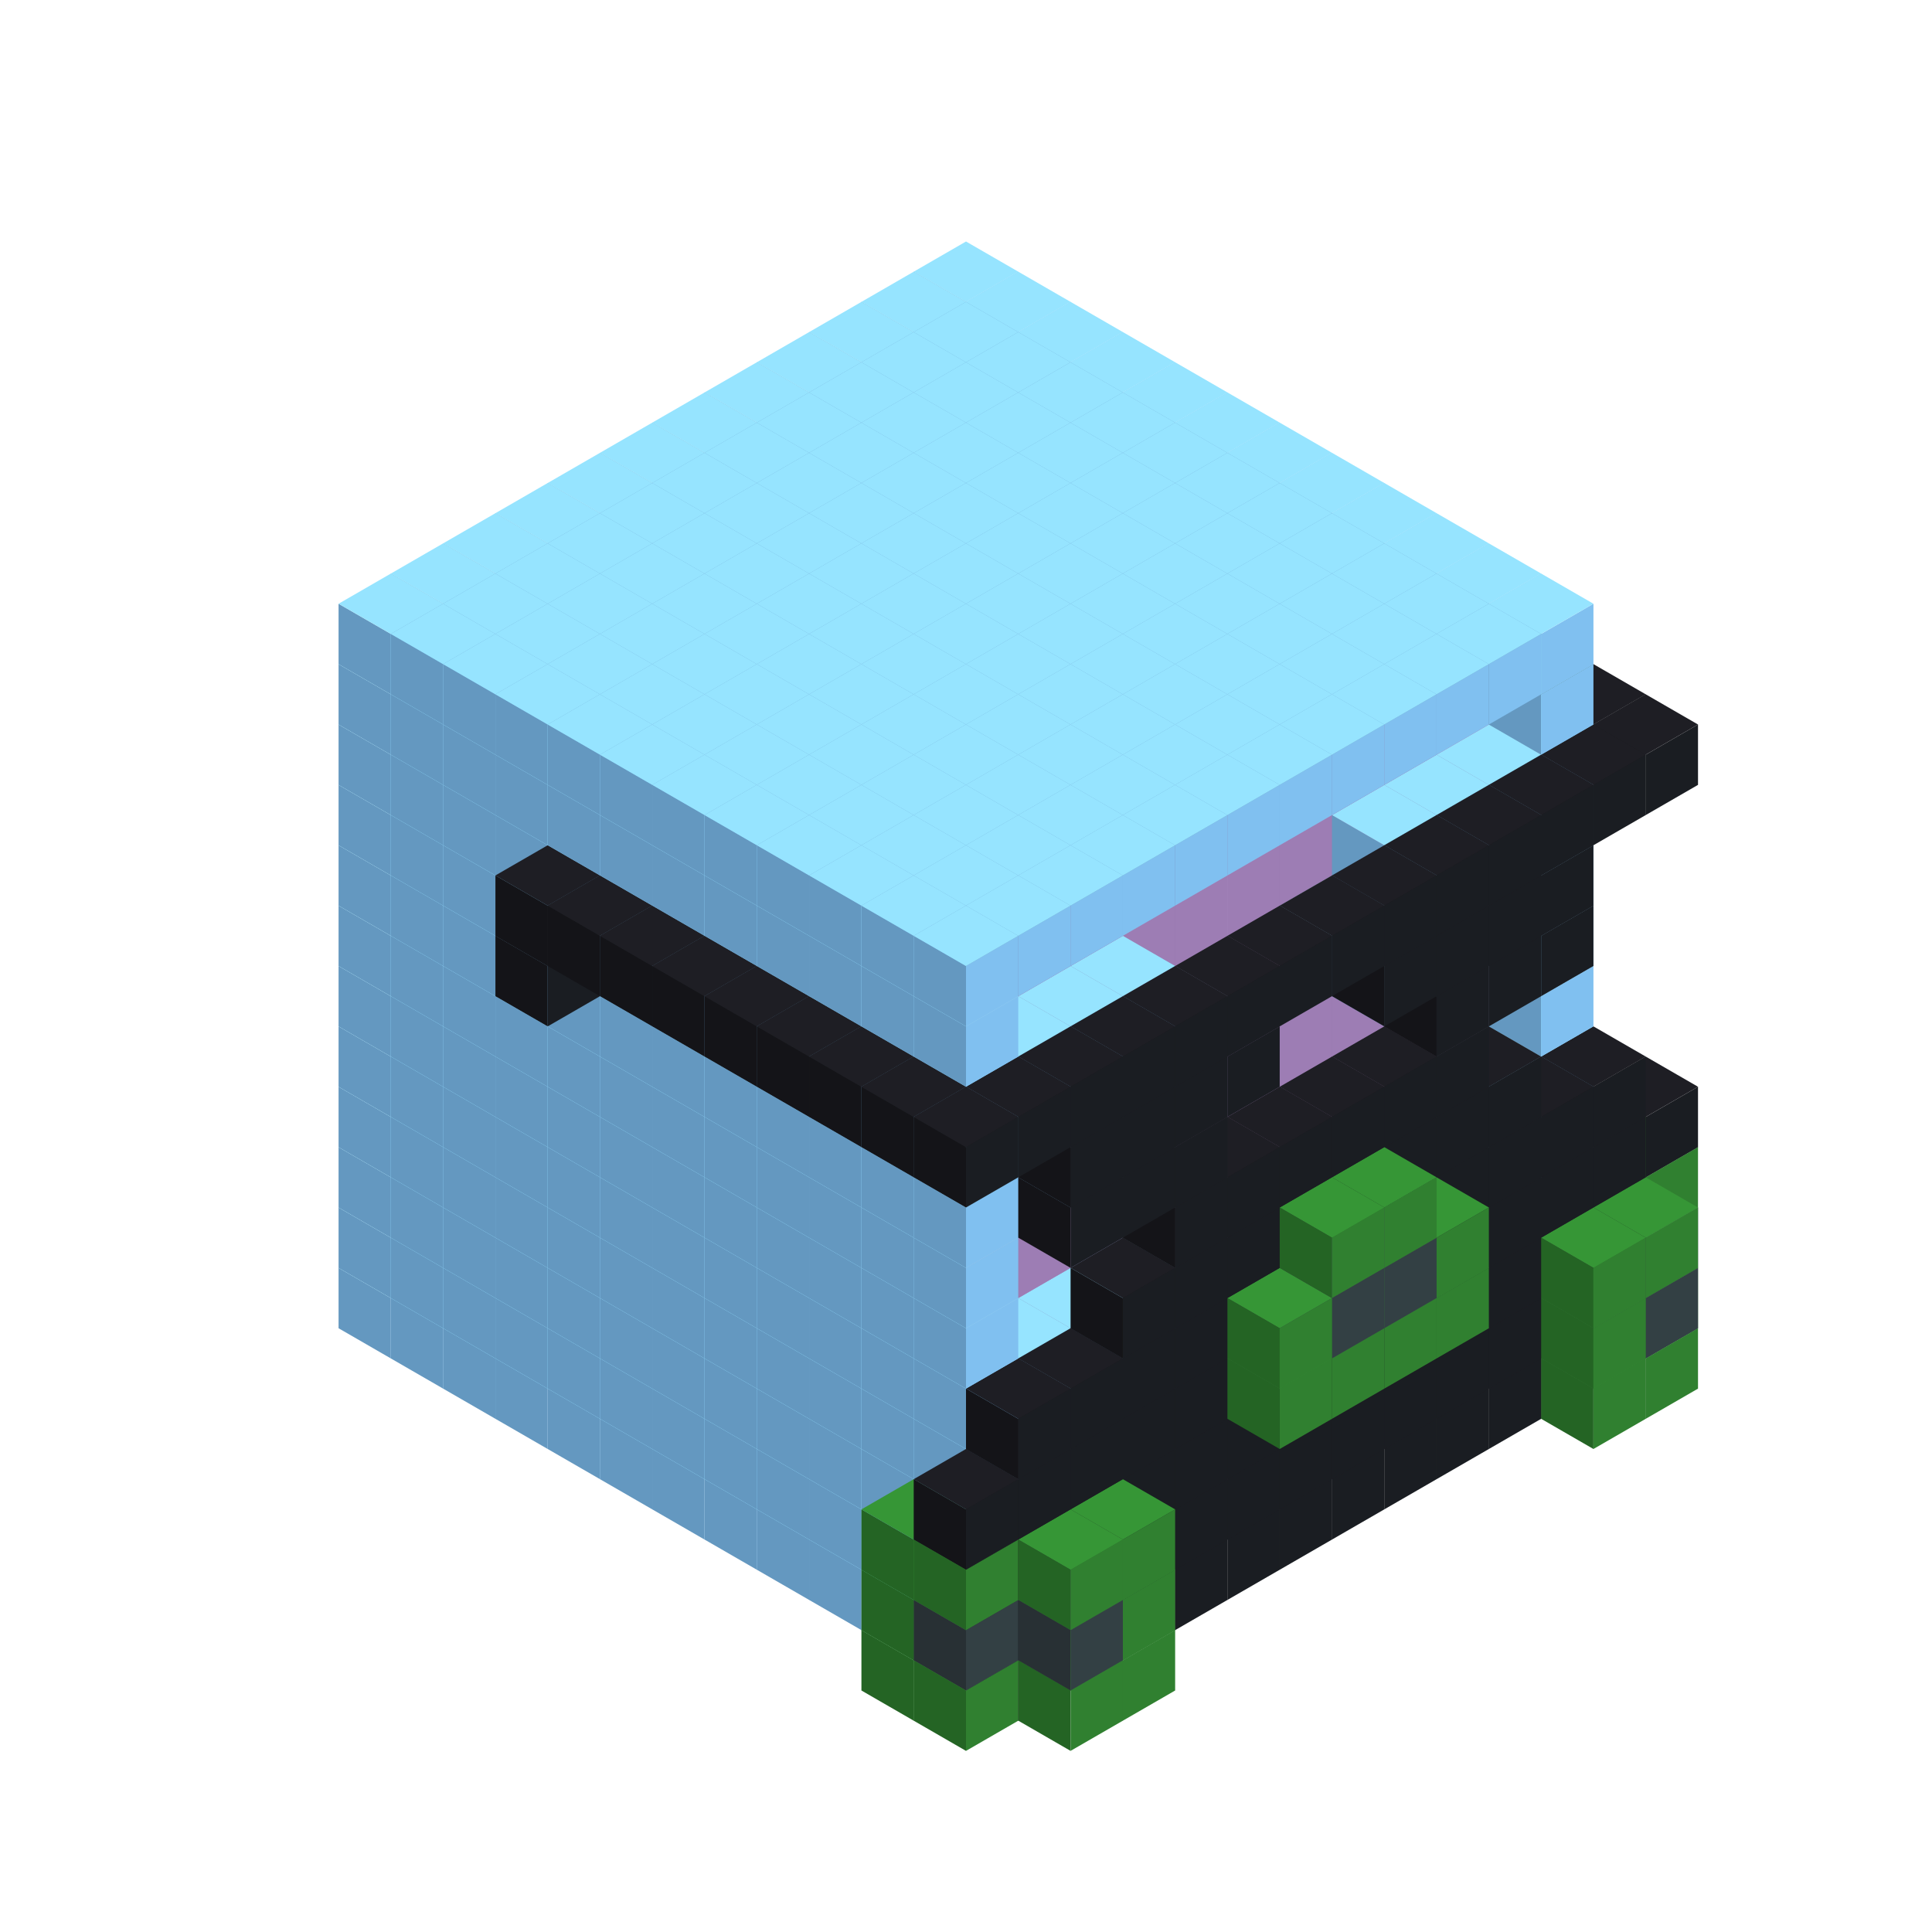 
<svg width='600' height='600' viewBox='4436371 5550000 3200000 3200000' xmlns='http://www.w3.org/2000/svg' xmlns:xlink='http://www.w3.org/1999/xlink'>
<use xlink:href='#v-0x0000019b-1' transform='translate(983738,3600000)'/>
<use xlink:href='#v-0x0000019b-1' transform='translate(1070341,3650000)'/>
<use xlink:href='#v-0x0000019b-1' transform='translate(1156944,3700000)'/>
<use xlink:href='#v-0x0000019b-1' transform='translate(1243547,3750000)'/>
<use xlink:href='#v-0x0000019b-1' transform='translate(1330150,3800000)'/>
<use xlink:href='#v-0x0000019b-1' transform='translate(1416753,3850000)'/>
<use xlink:href='#v-0x0000019b-1' transform='translate(1503356,3900000)'/>
<use xlink:href='#v-0x0000019b-1' transform='translate(1589959,3950000)'/>
<use xlink:href='#v-0x0000019b-1' transform='translate(1676562,4000000)'/>
<use xlink:href='#v-0x0000019b-1' transform='translate(1763165,4050000)'/>
<use xlink:href='#v-0x0000019b-1' transform='translate(1849768,4100000)'/>
<use xlink:href='#v-0x0000019b-5' transform='translate(2975607,3550000)'/>
<use xlink:href='#v-0x0000019b-1' transform='translate(2889004,3600000)'/>
<use xlink:href='#v-0x0000019b-1' transform='translate(2802401,3650000)'/>
<use xlink:href='#v-0x0000019b-1' transform='translate(2715798,3700000)'/>
<use xlink:href='#v-0x0000019b-1' transform='translate(2629195,3750000)'/>
<use xlink:href='#v-0x0000019b-1' transform='translate(2542592,3800000)'/>
<use xlink:href='#v-0x0000019b-1' transform='translate(2455989,3850000)'/>
<use xlink:href='#v-0x0000019b-1' transform='translate(2369386,3900000)'/>
<use xlink:href='#v-0x0000019b-1' transform='translate(2282783,3950000)'/>
<use xlink:href='#v-0x0000019b-1' transform='translate(2196180,4000000)'/>
<use xlink:href='#v-0x0000019b-1' transform='translate(2109577,4050000)'/>
<use xlink:href='#v-0x0000019b-1' transform='translate(2022974,4100000)'/>
<use xlink:href='#v-0x0000019b-1' transform='translate(1936371,4150000)'/>
<use xlink:href='#v-0x0000019b-5' transform='translate(1849768,4200000)'/>
<use xlink:href='#v-0x0000019b-5' transform='translate(3062210,3600000)'/>
<use xlink:href='#v-0x0000019b-4' transform='translate(2975607,3650000)'/>
<use xlink:href='#v-0x0000019b-4' transform='translate(2889004,3700000)'/>
<use xlink:href='#v-0x0000019b-4' transform='translate(2802401,3750000)'/>
<use xlink:href='#v-0x0000019b-4' transform='translate(2715798,3800000)'/>
<use xlink:href='#v-0x0000019b-4' transform='translate(2629195,3850000)'/>
<use xlink:href='#v-0x0000019b-4' transform='translate(2542592,3900000)'/>
<use xlink:href='#v-0x0000019b-4' transform='translate(2455989,3950000)'/>
<use xlink:href='#v-0x0000019b-4' transform='translate(2369386,4000000)'/>
<use xlink:href='#v-0x0000019b-4' transform='translate(2282783,4050000)'/>
<use xlink:href='#v-0x0000019b-4' transform='translate(2196180,4100000)'/>
<use xlink:href='#v-0x0000019b-4' transform='translate(2109577,4150000)'/>
<use xlink:href='#v-0x0000019b-4' transform='translate(2022974,4200000)'/>
<use xlink:href='#v-0x0000019b-5' transform='translate(1936371,4250000)'/>
<use xlink:href='#v-0x0000019b-5' transform='translate(3062210,3700000)'/>
<use xlink:href='#v-0x0000019b-5' transform='translate(2975607,3750000)'/>
<use xlink:href='#v-0x0000019b-5' transform='translate(2196180,4200000)'/>
<use xlink:href='#v-0x0000019b-5' transform='translate(2109577,4250000)'/>
<use xlink:href='#v-0x0000019b-1' transform='translate(983738,3500000)'/>
<use xlink:href='#v-0x0000019b-1' transform='translate(1070341,3550000)'/>
<use xlink:href='#v-0x0000019b-1' transform='translate(1156944,3600000)'/>
<use xlink:href='#v-0x0000019b-1' transform='translate(1243547,3650000)'/>
<use xlink:href='#v-0x0000019b-1' transform='translate(1330150,3700000)'/>
<use xlink:href='#v-0x0000019b-1' transform='translate(1416753,3750000)'/>
<use xlink:href='#v-0x0000019b-1' transform='translate(1503356,3800000)'/>
<use xlink:href='#v-0x0000019b-1' transform='translate(1589959,3850000)'/>
<use xlink:href='#v-0x0000019b-1' transform='translate(1676562,3900000)'/>
<use xlink:href='#v-0x0000019b-1' transform='translate(1763165,3950000)'/>
<use xlink:href='#v-0x0000019b-2' transform='translate(2715798,3500000)'/>
<use xlink:href='#v-0x0000019b-2' transform='translate(2629195,3550000)'/>
<use xlink:href='#v-0x0000019b-2' transform='translate(2542592,3600000)'/>
<use xlink:href='#v-0x0000019b-2' transform='translate(2455989,3650000)'/>
<use xlink:href='#v-0x0000019b-2' transform='translate(2369386,3700000)'/>
<use xlink:href='#v-0x0000019b-2' transform='translate(2282783,3750000)'/>
<use xlink:href='#v-0x0000019b-2' transform='translate(2196180,3800000)'/>
<use xlink:href='#v-0x0000019b-2' transform='translate(2109577,3850000)'/>
<use xlink:href='#v-0x0000019b-2' transform='translate(2022974,3900000)'/>
<use xlink:href='#v-0x0000019b-2' transform='translate(1936371,3950000)'/>
<use xlink:href='#v-0x0000019b-1' transform='translate(1849768,4000000)'/>
<use xlink:href='#v-0x0000019b-5' transform='translate(2975607,3450000)'/>
<use xlink:href='#v-0x0000019b-1' transform='translate(2889004,3500000)'/>
<use xlink:href='#v-0x0000019b-1' transform='translate(2802401,3550000)'/>
<use xlink:href='#v-0x0000019b-1' transform='translate(2022974,4000000)'/>
<use xlink:href='#v-0x0000019b-1' transform='translate(1936371,4050000)'/>
<use xlink:href='#v-0x0000019b-5' transform='translate(1849768,4100000)'/>
<use xlink:href='#v-0x0000019b-6' transform='translate(3062210,3500000)'/>
<use xlink:href='#v-0x0000019b-4' transform='translate(2975607,3550000)'/>
<use xlink:href='#v-0x0000019b-4' transform='translate(2889004,3600000)'/>
<use xlink:href='#v-0x0000019b-4' transform='translate(2802401,3650000)'/>
<use xlink:href='#v-0x0000019b-4' transform='translate(2715798,3700000)'/>
<use xlink:href='#v-0x0000019b-4' transform='translate(2629195,3750000)'/>
<use xlink:href='#v-0x0000019b-4' transform='translate(2542592,3800000)'/>
<use xlink:href='#v-0x0000019b-4' transform='translate(2455989,3850000)'/>
<use xlink:href='#v-0x0000019b-4' transform='translate(2369386,3900000)'/>
<use xlink:href='#v-0x0000019b-4' transform='translate(2282783,3950000)'/>
<use xlink:href='#v-0x0000019b-4' transform='translate(2196180,4000000)'/>
<use xlink:href='#v-0x0000019b-4' transform='translate(2109577,4050000)'/>
<use xlink:href='#v-0x0000019b-4' transform='translate(2022974,4100000)'/>
<use xlink:href='#v-0x0000019b-6' transform='translate(1936371,4150000)'/>
<use xlink:href='#v-0x0000019b-6' transform='translate(3062210,3600000)'/>
<use xlink:href='#v-0x0000019b-5' transform='translate(2975607,3650000)'/>
<use xlink:href='#v-0x0000019b-5' transform='translate(2196180,4100000)'/>
<use xlink:href='#v-0x0000019b-6' transform='translate(2109577,4150000)'/>
<use xlink:href='#v-0x0000019b-1' transform='translate(983738,3400000)'/>
<use xlink:href='#v-0x0000019b-1' transform='translate(1070341,3450000)'/>
<use xlink:href='#v-0x0000019b-1' transform='translate(1156944,3500000)'/>
<use xlink:href='#v-0x0000019b-1' transform='translate(1243547,3550000)'/>
<use xlink:href='#v-0x0000019b-1' transform='translate(1330150,3600000)'/>
<use xlink:href='#v-0x0000019b-1' transform='translate(1416753,3650000)'/>
<use xlink:href='#v-0x0000019b-1' transform='translate(1503356,3700000)'/>
<use xlink:href='#v-0x0000019b-1' transform='translate(1589959,3750000)'/>
<use xlink:href='#v-0x0000019b-1' transform='translate(1676562,3800000)'/>
<use xlink:href='#v-0x0000019b-1' transform='translate(1763165,3850000)'/>
<use xlink:href='#v-0x0000019b-2' transform='translate(2715798,3400000)'/>
<use xlink:href='#v-0x0000019b-2' transform='translate(2629195,3450000)'/>
<use xlink:href='#v-0x0000019b-2' transform='translate(2542592,3500000)'/>
<use xlink:href='#v-0x0000019b-2' transform='translate(2455989,3550000)'/>
<use xlink:href='#v-0x0000019b-2' transform='translate(2369386,3600000)'/>
<use xlink:href='#v-0x0000019b-2' transform='translate(2282783,3650000)'/>
<use xlink:href='#v-0x0000019b-2' transform='translate(2196180,3700000)'/>
<use xlink:href='#v-0x0000019b-2' transform='translate(2109577,3750000)'/>
<use xlink:href='#v-0x0000019b-2' transform='translate(2022974,3800000)'/>
<use xlink:href='#v-0x0000019b-2' transform='translate(1936371,3850000)'/>
<use xlink:href='#v-0x0000019b-1' transform='translate(1849768,3900000)'/>
<use xlink:href='#v-0x0000019b-5' transform='translate(2975607,3350000)'/>
<use xlink:href='#v-0x0000019b-1' transform='translate(2889004,3400000)'/>
<use xlink:href='#v-0x0000019b-1' transform='translate(1936371,3950000)'/>
<use xlink:href='#v-0x0000019b-5' transform='translate(1849768,4000000)'/>
<use xlink:href='#v-0x0000019b-5' transform='translate(3062210,3400000)'/>
<use xlink:href='#v-0x0000019b-4' transform='translate(2975607,3450000)'/>
<use xlink:href='#v-0x0000019b-4' transform='translate(2889004,3500000)'/>
<use xlink:href='#v-0x0000019b-4' transform='translate(2802401,3550000)'/>
<use xlink:href='#v-0x0000019b-4' transform='translate(2715798,3600000)'/>
<use xlink:href='#v-0x0000019b-4' transform='translate(2629195,3650000)'/>
<use xlink:href='#v-0x0000019b-4' transform='translate(2542592,3700000)'/>
<use xlink:href='#v-0x0000019b-4' transform='translate(2455989,3750000)'/>
<use xlink:href='#v-0x0000019b-4' transform='translate(2369386,3800000)'/>
<use xlink:href='#v-0x0000019b-4' transform='translate(2282783,3850000)'/>
<use xlink:href='#v-0x0000019b-4' transform='translate(2196180,3900000)'/>
<use xlink:href='#v-0x0000019b-4' transform='translate(2109577,3950000)'/>
<use xlink:href='#v-0x0000019b-4' transform='translate(2022974,4000000)'/>
<use xlink:href='#v-0x0000019b-5' transform='translate(1936371,4050000)'/>
<use xlink:href='#v-0x0000019b-5' transform='translate(3062210,3500000)'/>
<use xlink:href='#v-0x0000019b-5' transform='translate(2975607,3550000)'/>
<use xlink:href='#v-0x0000019b-5' transform='translate(2196180,4000000)'/>
<use xlink:href='#v-0x0000019b-5' transform='translate(2109577,4050000)'/>
<use xlink:href='#v-0x0000019b-1' transform='translate(983738,3300000)'/>
<use xlink:href='#v-0x0000019b-1' transform='translate(1070341,3350000)'/>
<use xlink:href='#v-0x0000019b-1' transform='translate(1156944,3400000)'/>
<use xlink:href='#v-0x0000019b-1' transform='translate(1243547,3450000)'/>
<use xlink:href='#v-0x0000019b-1' transform='translate(1330150,3500000)'/>
<use xlink:href='#v-0x0000019b-1' transform='translate(1416753,3550000)'/>
<use xlink:href='#v-0x0000019b-1' transform='translate(1503356,3600000)'/>
<use xlink:href='#v-0x0000019b-1' transform='translate(1589959,3650000)'/>
<use xlink:href='#v-0x0000019b-1' transform='translate(1676562,3700000)'/>
<use xlink:href='#v-0x0000019b-1' transform='translate(1763165,3750000)'/>
<use xlink:href='#v-0x0000019b-2' transform='translate(2715798,3300000)'/>
<use xlink:href='#v-0x0000019b-2' transform='translate(2629195,3350000)'/>
<use xlink:href='#v-0x0000019b-2' transform='translate(2542592,3400000)'/>
<use xlink:href='#v-0x0000019b-2' transform='translate(2455989,3450000)'/>
<use xlink:href='#v-0x0000019b-2' transform='translate(2369386,3500000)'/>
<use xlink:href='#v-0x0000019b-2' transform='translate(2282783,3550000)'/>
<use xlink:href='#v-0x0000019b-2' transform='translate(2196180,3600000)'/>
<use xlink:href='#v-0x0000019b-2' transform='translate(2109577,3650000)'/>
<use xlink:href='#v-0x0000019b-2' transform='translate(2022974,3700000)'/>
<use xlink:href='#v-0x0000019b-2' transform='translate(1936371,3750000)'/>
<use xlink:href='#v-0x0000019b-1' transform='translate(1849768,3800000)'/>
<use xlink:href='#v-0x0000019b-1' transform='translate(2889004,3300000)'/>
<use xlink:href='#v-0x0000019b-1' transform='translate(2802401,3350000)'/>
<use xlink:href='#v-0x0000019b-1' transform='translate(2715798,3400000)'/>
<use xlink:href='#v-0x0000019b-1' transform='translate(2629195,3450000)'/>
<use xlink:href='#v-0x0000019b-1' transform='translate(2542592,3500000)'/>
<use xlink:href='#v-0x0000019b-1' transform='translate(2455989,3550000)'/>
<use xlink:href='#v-0x0000019b-1' transform='translate(2369386,3600000)'/>
<use xlink:href='#v-0x0000019b-1' transform='translate(2282783,3650000)'/>
<use xlink:href='#v-0x0000019b-1' transform='translate(2196180,3700000)'/>
<use xlink:href='#v-0x0000019b-1' transform='translate(2109577,3750000)'/>
<use xlink:href='#v-0x0000019b-1' transform='translate(2022974,3800000)'/>
<use xlink:href='#v-0x0000019b-1' transform='translate(1936371,3850000)'/>
<use xlink:href='#v-0x0000019b-4' transform='translate(3062210,3300000)'/>
<use xlink:href='#v-0x0000019b-4' transform='translate(2975607,3350000)'/>
<use xlink:href='#v-0x0000019b-4' transform='translate(2889004,3400000)'/>
<use xlink:href='#v-0x0000019b-4' transform='translate(2802401,3450000)'/>
<use xlink:href='#v-0x0000019b-4' transform='translate(2715798,3500000)'/>
<use xlink:href='#v-0x0000019b-4' transform='translate(2629195,3550000)'/>
<use xlink:href='#v-0x0000019b-4' transform='translate(2542592,3600000)'/>
<use xlink:href='#v-0x0000019b-4' transform='translate(2455989,3650000)'/>
<use xlink:href='#v-0x0000019b-4' transform='translate(2369386,3700000)'/>
<use xlink:href='#v-0x0000019b-4' transform='translate(2282783,3750000)'/>
<use xlink:href='#v-0x0000019b-4' transform='translate(2196180,3800000)'/>
<use xlink:href='#v-0x0000019b-4' transform='translate(2109577,3850000)'/>
<use xlink:href='#v-0x0000019b-4' transform='translate(2022974,3900000)'/>
<use xlink:href='#v-0x0000019b-4' transform='translate(1936371,3950000)'/>
<use xlink:href='#v-0x0000019b-5' transform='translate(2715798,3600000)'/>
<use xlink:href='#v-0x0000019b-5' transform='translate(2629195,3650000)'/>
<use xlink:href='#v-0x0000019b-5' transform='translate(2542592,3700000)'/>
<use xlink:href='#v-0x0000019b-5' transform='translate(2455989,3750000)'/>
<use xlink:href='#v-0x0000019b-1' transform='translate(983738,3200000)'/>
<use xlink:href='#v-0x0000019b-1' transform='translate(1070341,3250000)'/>
<use xlink:href='#v-0x0000019b-1' transform='translate(1156944,3300000)'/>
<use xlink:href='#v-0x0000019b-1' transform='translate(1243547,3350000)'/>
<use xlink:href='#v-0x0000019b-1' transform='translate(1330150,3400000)'/>
<use xlink:href='#v-0x0000019b-1' transform='translate(1416753,3450000)'/>
<use xlink:href='#v-0x0000019b-1' transform='translate(1503356,3500000)'/>
<use xlink:href='#v-0x0000019b-1' transform='translate(1589959,3550000)'/>
<use xlink:href='#v-0x0000019b-1' transform='translate(1676562,3600000)'/>
<use xlink:href='#v-0x0000019b-1' transform='translate(1763165,3650000)'/>
<use xlink:href='#v-0x0000019b-2' transform='translate(2715798,3200000)'/>
<use xlink:href='#v-0x0000019b-2' transform='translate(2629195,3250000)'/>
<use xlink:href='#v-0x0000019b-2' transform='translate(2542592,3300000)'/>
<use xlink:href='#v-0x0000019b-2' transform='translate(2455989,3350000)'/>
<use xlink:href='#v-0x0000019b-2' transform='translate(2369386,3400000)'/>
<use xlink:href='#v-0x0000019b-2' transform='translate(2282783,3450000)'/>
<use xlink:href='#v-0x0000019b-2' transform='translate(2196180,3500000)'/>
<use xlink:href='#v-0x0000019b-2' transform='translate(2109577,3550000)'/>
<use xlink:href='#v-0x0000019b-2' transform='translate(2022974,3600000)'/>
<use xlink:href='#v-0x0000019b-2' transform='translate(1936371,3650000)'/>
<use xlink:href='#v-0x0000019b-1' transform='translate(1849768,3700000)'/>
<use xlink:href='#v-0x0000019b-1' transform='translate(2889004,3200000)'/>
<use xlink:href='#v-0x0000019b-1' transform='translate(2802401,3250000)'/>
<use xlink:href='#v-0x0000019b-1' transform='translate(2715798,3300000)'/>
<use xlink:href='#v-0x0000019b-1' transform='translate(2629195,3350000)'/>
<use xlink:href='#v-0x0000019b-1' transform='translate(2542592,3400000)'/>
<use xlink:href='#v-0x0000019b-1' transform='translate(2455989,3450000)'/>
<use xlink:href='#v-0x0000019b-1' transform='translate(2369386,3500000)'/>
<use xlink:href='#v-0x0000019b-1' transform='translate(2282783,3550000)'/>
<use xlink:href='#v-0x0000019b-1' transform='translate(2196180,3600000)'/>
<use xlink:href='#v-0x0000019b-1' transform='translate(2109577,3650000)'/>
<use xlink:href='#v-0x0000019b-1' transform='translate(2022974,3700000)'/>
<use xlink:href='#v-0x0000019b-1' transform='translate(1936371,3750000)'/>
<use xlink:href='#v-0x0000019b-4' transform='translate(2975607,3250000)'/>
<use xlink:href='#v-0x0000019b-4' transform='translate(2889004,3300000)'/>
<use xlink:href='#v-0x0000019b-4' transform='translate(2802401,3350000)'/>
<use xlink:href='#v-0x0000019b-4' transform='translate(2715798,3400000)'/>
<use xlink:href='#v-0x0000019b-4' transform='translate(2629195,3450000)'/>
<use xlink:href='#v-0x0000019b-4' transform='translate(2542592,3500000)'/>
<use xlink:href='#v-0x0000019b-4' transform='translate(2455989,3550000)'/>
<use xlink:href='#v-0x0000019b-4' transform='translate(2369386,3600000)'/>
<use xlink:href='#v-0x0000019b-4' transform='translate(2282783,3650000)'/>
<use xlink:href='#v-0x0000019b-4' transform='translate(2196180,3700000)'/>
<use xlink:href='#v-0x0000019b-4' transform='translate(2109577,3750000)'/>
<use xlink:href='#v-0x0000019b-4' transform='translate(2022974,3800000)'/>
<use xlink:href='#v-0x0000019b-5' transform='translate(2715798,3500000)'/>
<use xlink:href='#v-0x0000019b-6' transform='translate(2629195,3550000)'/>
<use xlink:href='#v-0x0000019b-6' transform='translate(2542592,3600000)'/>
<use xlink:href='#v-0x0000019b-5' transform='translate(2455989,3650000)'/>
<use xlink:href='#v-0x0000019b-1' transform='translate(983738,3100000)'/>
<use xlink:href='#v-0x0000019b-1' transform='translate(1070341,3150000)'/>
<use xlink:href='#v-0x0000019b-1' transform='translate(1156944,3200000)'/>
<use xlink:href='#v-0x0000019b-1' transform='translate(1243547,3250000)'/>
<use xlink:href='#v-0x0000019b-1' transform='translate(1330150,3300000)'/>
<use xlink:href='#v-0x0000019b-1' transform='translate(1416753,3350000)'/>
<use xlink:href='#v-0x0000019b-1' transform='translate(1503356,3400000)'/>
<use xlink:href='#v-0x0000019b-1' transform='translate(1589959,3450000)'/>
<use xlink:href='#v-0x0000019b-1' transform='translate(1676562,3500000)'/>
<use xlink:href='#v-0x0000019b-1' transform='translate(1763165,3550000)'/>
<use xlink:href='#v-0x0000019b-2' transform='translate(2715798,3100000)'/>
<use xlink:href='#v-0x0000019b-2' transform='translate(2629195,3150000)'/>
<use xlink:href='#v-0x0000019b-2' transform='translate(2542592,3200000)'/>
<use xlink:href='#v-0x0000019b-2' transform='translate(2455989,3250000)'/>
<use xlink:href='#v-0x0000019b-2' transform='translate(2369386,3300000)'/>
<use xlink:href='#v-0x0000019b-2' transform='translate(2282783,3350000)'/>
<use xlink:href='#v-0x0000019b-2' transform='translate(2196180,3400000)'/>
<use xlink:href='#v-0x0000019b-2' transform='translate(2109577,3450000)'/>
<use xlink:href='#v-0x0000019b-2' transform='translate(2022974,3500000)'/>
<use xlink:href='#v-0x0000019b-2' transform='translate(1936371,3550000)'/>
<use xlink:href='#v-0x0000019b-1' transform='translate(1849768,3600000)'/>
<use xlink:href='#v-0x0000019b-1' transform='translate(2889004,3100000)'/>
<use xlink:href='#v-0x0000019b-1' transform='translate(1936371,3650000)'/>
<use xlink:href='#v-0x0000019b-4' transform='translate(2802401,3250000)'/>
<use xlink:href='#v-0x0000019b-4' transform='translate(2715798,3300000)'/>
<use xlink:href='#v-0x0000019b-4' transform='translate(2629195,3350000)'/>
<use xlink:href='#v-0x0000019b-4' transform='translate(2542592,3400000)'/>
<use xlink:href='#v-0x0000019b-4' transform='translate(2455989,3450000)'/>
<use xlink:href='#v-0x0000019b-4' transform='translate(2369386,3500000)'/>
<use xlink:href='#v-0x0000019b-4' transform='translate(2282783,3550000)'/>
<use xlink:href='#v-0x0000019b-4' transform='translate(2196180,3600000)'/>
<use xlink:href='#v-0x0000019b-5' transform='translate(2629195,3450000)'/>
<use xlink:href='#v-0x0000019b-5' transform='translate(2542592,3500000)'/>
<use xlink:href='#v-0x0000019b-1' transform='translate(983738,3000000)'/>
<use xlink:href='#v-0x0000019b-1' transform='translate(1070341,3050000)'/>
<use xlink:href='#v-0x0000019b-1' transform='translate(1156944,3100000)'/>
<use xlink:href='#v-0x0000019b-1' transform='translate(1243547,3150000)'/>
<use xlink:href='#v-0x0000019b-1' transform='translate(1330150,3200000)'/>
<use xlink:href='#v-0x0000019b-1' transform='translate(1416753,3250000)'/>
<use xlink:href='#v-0x0000019b-1' transform='translate(1503356,3300000)'/>
<use xlink:href='#v-0x0000019b-1' transform='translate(1589959,3350000)'/>
<use xlink:href='#v-0x0000019b-1' transform='translate(1676562,3400000)'/>
<use xlink:href='#v-0x0000019b-1' transform='translate(1763165,3450000)'/>
<use xlink:href='#v-0x0000019b-2' transform='translate(2715798,3000000)'/>
<use xlink:href='#v-0x0000019b-2' transform='translate(2629195,3050000)'/>
<use xlink:href='#v-0x0000019b-2' transform='translate(2542592,3100000)'/>
<use xlink:href='#v-0x0000019b-2' transform='translate(2455989,3150000)'/>
<use xlink:href='#v-0x0000019b-2' transform='translate(2369386,3200000)'/>
<use xlink:href='#v-0x0000019b-2' transform='translate(2282783,3250000)'/>
<use xlink:href='#v-0x0000019b-2' transform='translate(2196180,3300000)'/>
<use xlink:href='#v-0x0000019b-2' transform='translate(2109577,3350000)'/>
<use xlink:href='#v-0x0000019b-2' transform='translate(2022974,3400000)'/>
<use xlink:href='#v-0x0000019b-2' transform='translate(1936371,3450000)'/>
<use xlink:href='#v-0x0000019b-1' transform='translate(1849768,3500000)'/>
<use xlink:href='#v-0x0000019b-1' transform='translate(2889004,3000000)'/>
<use xlink:href='#v-0x0000019b-1' transform='translate(1936371,3550000)'/>
<use xlink:href='#v-0x0000019b-4' transform='translate(2715798,3200000)'/>
<use xlink:href='#v-0x0000019b-4' transform='translate(2629195,3250000)'/>
<use xlink:href='#v-0x0000019b-4' transform='translate(2542592,3300000)'/>
<use xlink:href='#v-0x0000019b-4' transform='translate(2455989,3350000)'/>
<use xlink:href='#v-0x0000019b-4' transform='translate(2369386,3400000)'/>
<use xlink:href='#v-0x0000019b-4' transform='translate(2282783,3450000)'/>
<use xlink:href='#v-0x0000019b-1' transform='translate(983738,2900000)'/>
<use xlink:href='#v-0x0000019b-1' transform='translate(1070341,2950000)'/>
<use xlink:href='#v-0x0000019b-1' transform='translate(1156944,3000000)'/>
<use xlink:href='#v-0x0000019b-1' transform='translate(1243547,3050000)'/>
<use xlink:href='#v-0x0000019b-1' transform='translate(1330150,3100000)'/>
<use xlink:href='#v-0x0000019b-1' transform='translate(1416753,3150000)'/>
<use xlink:href='#v-0x0000019b-1' transform='translate(1503356,3200000)'/>
<use xlink:href='#v-0x0000019b-1' transform='translate(1589959,3250000)'/>
<use xlink:href='#v-0x0000019b-1' transform='translate(1676562,3300000)'/>
<use xlink:href='#v-0x0000019b-1' transform='translate(1763165,3350000)'/>
<use xlink:href='#v-0x0000019b-2' transform='translate(2715798,2900000)'/>
<use xlink:href='#v-0x0000019b-2' transform='translate(2629195,2950000)'/>
<use xlink:href='#v-0x0000019b-2' transform='translate(2542592,3000000)'/>
<use xlink:href='#v-0x0000019b-2' transform='translate(2455989,3050000)'/>
<use xlink:href='#v-0x0000019b-2' transform='translate(2369386,3100000)'/>
<use xlink:href='#v-0x0000019b-2' transform='translate(2282783,3150000)'/>
<use xlink:href='#v-0x0000019b-2' transform='translate(2196180,3200000)'/>
<use xlink:href='#v-0x0000019b-2' transform='translate(2109577,3250000)'/>
<use xlink:href='#v-0x0000019b-2' transform='translate(2022974,3300000)'/>
<use xlink:href='#v-0x0000019b-2' transform='translate(1936371,3350000)'/>
<use xlink:href='#v-0x0000019b-1' transform='translate(1849768,3400000)'/>
<use xlink:href='#v-0x0000019b-1' transform='translate(2889004,2900000)'/>
<use xlink:href='#v-0x0000019b-1' transform='translate(2802401,2950000)'/>
<use xlink:href='#v-0x0000019b-1' transform='translate(2715798,3000000)'/>
<use xlink:href='#v-0x0000019b-1' transform='translate(2629195,3050000)'/>
<use xlink:href='#v-0x0000019b-1' transform='translate(2196180,3300000)'/>
<use xlink:href='#v-0x0000019b-1' transform='translate(2109577,3350000)'/>
<use xlink:href='#v-0x0000019b-1' transform='translate(2022974,3400000)'/>
<use xlink:href='#v-0x0000019b-1' transform='translate(1936371,3450000)'/>
<use xlink:href='#v-0x0000019b-7' transform='translate(2889004,3000000)'/>
<use xlink:href='#v-0x0000019b-7' transform='translate(2802401,3050000)'/>
<use xlink:href='#v-0x0000019b-7' transform='translate(2715798,3100000)'/>
<use xlink:href='#v-0x0000019b-7' transform='translate(2282783,3350000)'/>
<use xlink:href='#v-0x0000019b-7' transform='translate(2196180,3400000)'/>
<use xlink:href='#v-0x0000019b-7' transform='translate(2109577,3450000)'/>
<use xlink:href='#v-0x0000019b-1' transform='translate(983738,2800000)'/>
<use xlink:href='#v-0x0000019b-1' transform='translate(1070341,2850000)'/>
<use xlink:href='#v-0x0000019b-1' transform='translate(1156944,2900000)'/>
<use xlink:href='#v-0x0000019b-1' transform='translate(1243547,2950000)'/>
<use xlink:href='#v-0x0000019b-7' transform='translate(2369386,2400000)'/>
<use xlink:href='#v-0x0000019b-1' transform='translate(1330150,3000000)'/>
<use xlink:href='#v-0x0000019b-7' transform='translate(1243547,3050000)'/>
<use xlink:href='#v-0x0000019b-1' transform='translate(1416753,3050000)'/>
<use xlink:href='#v-0x0000019b-1' transform='translate(1503356,3100000)'/>
<use xlink:href='#v-0x0000019b-1' transform='translate(1589959,3150000)'/>
<use xlink:href='#v-0x0000019b-1' transform='translate(1676562,3200000)'/>
<use xlink:href='#v-0x0000019b-1' transform='translate(1763165,3250000)'/>
<use xlink:href='#v-0x0000019b-2' transform='translate(2715798,2800000)'/>
<use xlink:href='#v-0x0000019b-2' transform='translate(2629195,2850000)'/>
<use xlink:href='#v-0x0000019b-2' transform='translate(2542592,2900000)'/>
<use xlink:href='#v-0x0000019b-2' transform='translate(2455989,2950000)'/>
<use xlink:href='#v-0x0000019b-2' transform='translate(2369386,3000000)'/>
<use xlink:href='#v-0x0000019b-2' transform='translate(2282783,3050000)'/>
<use xlink:href='#v-0x0000019b-2' transform='translate(2196180,3100000)'/>
<use xlink:href='#v-0x0000019b-2' transform='translate(2109577,3150000)'/>
<use xlink:href='#v-0x0000019b-2' transform='translate(2022974,3200000)'/>
<use xlink:href='#v-0x0000019b-2' transform='translate(1936371,3250000)'/>
<use xlink:href='#v-0x0000019b-1' transform='translate(1849768,3300000)'/>
<use xlink:href='#v-0x0000019b-1' transform='translate(2889004,2800000)'/>
<use xlink:href='#v-0x0000019b-1' transform='translate(2802401,2850000)'/>
<use xlink:href='#v-0x0000019b-3' transform='translate(2715798,2900000)'/>
<use xlink:href='#v-0x0000019b-3' transform='translate(2629195,2950000)'/>
<use xlink:href='#v-0x0000019b-1' transform='translate(2542592,3000000)'/>
<use xlink:href='#v-0x0000019b-1' transform='translate(2282783,3150000)'/>
<use xlink:href='#v-0x0000019b-3' transform='translate(2196180,3200000)'/>
<use xlink:href='#v-0x0000019b-3' transform='translate(2109577,3250000)'/>
<use xlink:href='#v-0x0000019b-1' transform='translate(2022974,3300000)'/>
<use xlink:href='#v-0x0000019b-1' transform='translate(1936371,3350000)'/>
<use xlink:href='#v-0x0000019b-7' transform='translate(2889004,2900000)'/>
<use xlink:href='#v-0x0000019b-7' transform='translate(2802401,2950000)'/>
<use xlink:href='#v-0x0000019b-7' transform='translate(2715798,3000000)'/>
<use xlink:href='#v-0x0000019b-7' transform='translate(2629195,3050000)'/>
<use xlink:href='#v-0x0000019b-7' transform='translate(2369386,3200000)'/>
<use xlink:href='#v-0x0000019b-7' transform='translate(2282783,3250000)'/>
<use xlink:href='#v-0x0000019b-7' transform='translate(2196180,3300000)'/>
<use xlink:href='#v-0x0000019b-7' transform='translate(2109577,3350000)'/>
<use xlink:href='#v-0x0000019b-1' transform='translate(983738,2700000)'/>
<use xlink:href='#v-0x0000019b-1' transform='translate(1070341,2750000)'/>
<use xlink:href='#v-0x0000019b-1' transform='translate(1156944,2800000)'/>
<use xlink:href='#v-0x0000019b-1' transform='translate(1243547,2850000)'/>
<use xlink:href='#v-0x0000019b-7' transform='translate(2369386,2300000)'/>
<use xlink:href='#v-0x0000019b-1' transform='translate(1330150,2900000)'/>
<use xlink:href='#v-0x0000019b-7' transform='translate(1243547,2950000)'/>
<use xlink:href='#v-0x0000019b-7' transform='translate(2455989,2350000)'/>
<use xlink:href='#v-0x0000019b-1' transform='translate(1416753,2950000)'/>
<use xlink:href='#v-0x0000019b-7' transform='translate(1330150,3000000)'/>
<use xlink:href='#v-0x0000019b-7' transform='translate(2542592,2400000)'/>
<use xlink:href='#v-0x0000019b-1' transform='translate(1503356,3000000)'/>
<use xlink:href='#v-0x0000019b-7' transform='translate(1416753,3050000)'/>
<use xlink:href='#v-0x0000019b-7' transform='translate(2629195,2450000)'/>
<use xlink:href='#v-0x0000019b-1' transform='translate(1589959,3050000)'/>
<use xlink:href='#v-0x0000019b-7' transform='translate(1503356,3100000)'/>
<use xlink:href='#v-0x0000019b-7' transform='translate(2715798,2500000)'/>
<use xlink:href='#v-0x0000019b-1' transform='translate(1676562,3100000)'/>
<use xlink:href='#v-0x0000019b-7' transform='translate(1589959,3150000)'/>
<use xlink:href='#v-0x0000019b-7' transform='translate(2802401,2550000)'/>
<use xlink:href='#v-0x0000019b-1' transform='translate(1763165,3150000)'/>
<use xlink:href='#v-0x0000019b-7' transform='translate(1676562,3200000)'/>
<use xlink:href='#v-0x0000019b-7' transform='translate(2889004,2600000)'/>
<use xlink:href='#v-0x0000019b-2' transform='translate(2715798,2700000)'/>
<use xlink:href='#v-0x0000019b-2' transform='translate(2629195,2750000)'/>
<use xlink:href='#v-0x0000019b-2' transform='translate(2542592,2800000)'/>
<use xlink:href='#v-0x0000019b-2' transform='translate(2455989,2850000)'/>
<use xlink:href='#v-0x0000019b-2' transform='translate(2369386,2900000)'/>
<use xlink:href='#v-0x0000019b-2' transform='translate(2282783,2950000)'/>
<use xlink:href='#v-0x0000019b-2' transform='translate(2196180,3000000)'/>
<use xlink:href='#v-0x0000019b-2' transform='translate(2109577,3050000)'/>
<use xlink:href='#v-0x0000019b-2' transform='translate(2022974,3100000)'/>
<use xlink:href='#v-0x0000019b-2' transform='translate(1936371,3150000)'/>
<use xlink:href='#v-0x0000019b-1' transform='translate(1849768,3200000)'/>
<use xlink:href='#v-0x0000019b-7' transform='translate(1763165,3250000)'/>
<use xlink:href='#v-0x0000019b-7' transform='translate(2975607,2650000)'/>
<use xlink:href='#v-0x0000019b-1' transform='translate(2889004,2700000)'/>
<use xlink:href='#v-0x0000019b-1' transform='translate(2802401,2750000)'/>
<use xlink:href='#v-0x0000019b-1' transform='translate(2715798,2800000)'/>
<use xlink:href='#v-0x0000019b-1' transform='translate(2629195,2850000)'/>
<use xlink:href='#v-0x0000019b-1' transform='translate(2196180,3100000)'/>
<use xlink:href='#v-0x0000019b-1' transform='translate(2109577,3150000)'/>
<use xlink:href='#v-0x0000019b-1' transform='translate(2022974,3200000)'/>
<use xlink:href='#v-0x0000019b-1' transform='translate(1936371,3250000)'/>
<use xlink:href='#v-0x0000019b-7' transform='translate(1849768,3300000)'/>
<use xlink:href='#v-0x0000019b-7' transform='translate(3062210,2700000)'/>
<use xlink:href='#v-0x0000019b-7' transform='translate(2975607,2750000)'/>
<use xlink:href='#v-0x0000019b-7' transform='translate(2889004,2800000)'/>
<use xlink:href='#v-0x0000019b-7' transform='translate(2802401,2850000)'/>
<use xlink:href='#v-0x0000019b-7' transform='translate(2715798,2900000)'/>
<use xlink:href='#v-0x0000019b-7' transform='translate(2629195,2950000)'/>
<use xlink:href='#v-0x0000019b-7' transform='translate(2542592,3000000)'/>
<use xlink:href='#v-0x0000019b-7' transform='translate(2455989,3050000)'/>
<use xlink:href='#v-0x0000019b-7' transform='translate(2369386,3100000)'/>
<use xlink:href='#v-0x0000019b-7' transform='translate(2282783,3150000)'/>
<use xlink:href='#v-0x0000019b-7' transform='translate(2196180,3200000)'/>
<use xlink:href='#v-0x0000019b-7' transform='translate(2109577,3250000)'/>
<use xlink:href='#v-0x0000019b-7' transform='translate(2022974,3300000)'/>
<use xlink:href='#v-0x0000019b-7' transform='translate(1936371,3350000)'/>
<use xlink:href='#v-0x0000019b-1' transform='translate(983738,2600000)'/>
<use xlink:href='#v-0x0000019b-1' transform='translate(1070341,2650000)'/>
<use xlink:href='#v-0x0000019b-1' transform='translate(1156944,2700000)'/>
<use xlink:href='#v-0x0000019b-1' transform='translate(1243547,2750000)'/>
<use xlink:href='#v-0x0000019b-1' transform='translate(1330150,2800000)'/>
<use xlink:href='#v-0x0000019b-1' transform='translate(1416753,2850000)'/>
<use xlink:href='#v-0x0000019b-1' transform='translate(1503356,2900000)'/>
<use xlink:href='#v-0x0000019b-1' transform='translate(1589959,2950000)'/>
<use xlink:href='#v-0x0000019b-1' transform='translate(1676562,3000000)'/>
<use xlink:href='#v-0x0000019b-1' transform='translate(1763165,3050000)'/>
<use xlink:href='#v-0x0000019b-2' transform='translate(2715798,2600000)'/>
<use xlink:href='#v-0x0000019b-2' transform='translate(2629195,2650000)'/>
<use xlink:href='#v-0x0000019b-2' transform='translate(2542592,2700000)'/>
<use xlink:href='#v-0x0000019b-2' transform='translate(2455989,2750000)'/>
<use xlink:href='#v-0x0000019b-2' transform='translate(2369386,2800000)'/>
<use xlink:href='#v-0x0000019b-2' transform='translate(2282783,2850000)'/>
<use xlink:href='#v-0x0000019b-2' transform='translate(2196180,2900000)'/>
<use xlink:href='#v-0x0000019b-2' transform='translate(2109577,2950000)'/>
<use xlink:href='#v-0x0000019b-2' transform='translate(2022974,3000000)'/>
<use xlink:href='#v-0x0000019b-2' transform='translate(1936371,3050000)'/>
<use xlink:href='#v-0x0000019b-1' transform='translate(1849768,3100000)'/>
<use xlink:href='#v-0x0000019b-1' transform='translate(2889004,2600000)'/>
<use xlink:href='#v-0x0000019b-1' transform='translate(1936371,3150000)'/>
<use xlink:href='#v-0x0000019b-1' transform='translate(1936371,1950000)'/>
<use xlink:href='#v-0x0000019b-1' transform='translate(1849768,2000000)'/>
<use xlink:href='#v-0x0000019b-1' transform='translate(1763165,2050000)'/>
<use xlink:href='#v-0x0000019b-1' transform='translate(1676562,2100000)'/>
<use xlink:href='#v-0x0000019b-1' transform='translate(1589959,2150000)'/>
<use xlink:href='#v-0x0000019b-1' transform='translate(1503356,2200000)'/>
<use xlink:href='#v-0x0000019b-1' transform='translate(1416753,2250000)'/>
<use xlink:href='#v-0x0000019b-1' transform='translate(1330150,2300000)'/>
<use xlink:href='#v-0x0000019b-1' transform='translate(1243547,2350000)'/>
<use xlink:href='#v-0x0000019b-1' transform='translate(1156944,2400000)'/>
<use xlink:href='#v-0x0000019b-1' transform='translate(1070341,2450000)'/>
<use xlink:href='#v-0x0000019b-1' transform='translate(983738,2500000)'/>
<use xlink:href='#v-0x0000019b-1' transform='translate(2022974,2000000)'/>
<use xlink:href='#v-0x0000019b-1' transform='translate(1936371,2050000)'/>
<use xlink:href='#v-0x0000019b-1' transform='translate(1849768,2100000)'/>
<use xlink:href='#v-0x0000019b-1' transform='translate(1763165,2150000)'/>
<use xlink:href='#v-0x0000019b-1' transform='translate(1676562,2200000)'/>
<use xlink:href='#v-0x0000019b-1' transform='translate(1589959,2250000)'/>
<use xlink:href='#v-0x0000019b-1' transform='translate(1503356,2300000)'/>
<use xlink:href='#v-0x0000019b-1' transform='translate(1416753,2350000)'/>
<use xlink:href='#v-0x0000019b-1' transform='translate(1330150,2400000)'/>
<use xlink:href='#v-0x0000019b-1' transform='translate(1243547,2450000)'/>
<use xlink:href='#v-0x0000019b-1' transform='translate(1156944,2500000)'/>
<use xlink:href='#v-0x0000019b-1' transform='translate(1070341,2550000)'/>
<use xlink:href='#v-0x0000019b-1' transform='translate(2109577,2050000)'/>
<use xlink:href='#v-0x0000019b-1' transform='translate(2022974,2100000)'/>
<use xlink:href='#v-0x0000019b-1' transform='translate(1936371,2150000)'/>
<use xlink:href='#v-0x0000019b-1' transform='translate(1849768,2200000)'/>
<use xlink:href='#v-0x0000019b-1' transform='translate(1763165,2250000)'/>
<use xlink:href='#v-0x0000019b-1' transform='translate(1676562,2300000)'/>
<use xlink:href='#v-0x0000019b-1' transform='translate(1589959,2350000)'/>
<use xlink:href='#v-0x0000019b-1' transform='translate(1503356,2400000)'/>
<use xlink:href='#v-0x0000019b-1' transform='translate(1416753,2450000)'/>
<use xlink:href='#v-0x0000019b-1' transform='translate(1330150,2500000)'/>
<use xlink:href='#v-0x0000019b-1' transform='translate(1243547,2550000)'/>
<use xlink:href='#v-0x0000019b-1' transform='translate(1156944,2600000)'/>
<use xlink:href='#v-0x0000019b-1' transform='translate(2196180,2100000)'/>
<use xlink:href='#v-0x0000019b-1' transform='translate(2109577,2150000)'/>
<use xlink:href='#v-0x0000019b-1' transform='translate(2022974,2200000)'/>
<use xlink:href='#v-0x0000019b-1' transform='translate(1936371,2250000)'/>
<use xlink:href='#v-0x0000019b-1' transform='translate(1849768,2300000)'/>
<use xlink:href='#v-0x0000019b-1' transform='translate(1763165,2350000)'/>
<use xlink:href='#v-0x0000019b-1' transform='translate(1676562,2400000)'/>
<use xlink:href='#v-0x0000019b-1' transform='translate(1589959,2450000)'/>
<use xlink:href='#v-0x0000019b-1' transform='translate(1503356,2500000)'/>
<use xlink:href='#v-0x0000019b-1' transform='translate(1416753,2550000)'/>
<use xlink:href='#v-0x0000019b-1' transform='translate(1330150,2600000)'/>
<use xlink:href='#v-0x0000019b-1' transform='translate(1243547,2650000)'/>
<use xlink:href='#v-0x0000019b-1' transform='translate(2282783,2150000)'/>
<use xlink:href='#v-0x0000019b-1' transform='translate(2196180,2200000)'/>
<use xlink:href='#v-0x0000019b-1' transform='translate(2109577,2250000)'/>
<use xlink:href='#v-0x0000019b-1' transform='translate(2022974,2300000)'/>
<use xlink:href='#v-0x0000019b-1' transform='translate(1936371,2350000)'/>
<use xlink:href='#v-0x0000019b-1' transform='translate(1849768,2400000)'/>
<use xlink:href='#v-0x0000019b-1' transform='translate(1763165,2450000)'/>
<use xlink:href='#v-0x0000019b-1' transform='translate(1676562,2500000)'/>
<use xlink:href='#v-0x0000019b-1' transform='translate(1589959,2550000)'/>
<use xlink:href='#v-0x0000019b-1' transform='translate(1503356,2600000)'/>
<use xlink:href='#v-0x0000019b-1' transform='translate(1416753,2650000)'/>
<use xlink:href='#v-0x0000019b-1' transform='translate(1330150,2700000)'/>
<use xlink:href='#v-0x0000019b-1' transform='translate(2369386,2200000)'/>
<use xlink:href='#v-0x0000019b-1' transform='translate(2282783,2250000)'/>
<use xlink:href='#v-0x0000019b-1' transform='translate(2196180,2300000)'/>
<use xlink:href='#v-0x0000019b-1' transform='translate(2109577,2350000)'/>
<use xlink:href='#v-0x0000019b-1' transform='translate(2022974,2400000)'/>
<use xlink:href='#v-0x0000019b-1' transform='translate(1936371,2450000)'/>
<use xlink:href='#v-0x0000019b-1' transform='translate(1849768,2500000)'/>
<use xlink:href='#v-0x0000019b-1' transform='translate(1763165,2550000)'/>
<use xlink:href='#v-0x0000019b-1' transform='translate(1676562,2600000)'/>
<use xlink:href='#v-0x0000019b-1' transform='translate(1589959,2650000)'/>
<use xlink:href='#v-0x0000019b-1' transform='translate(1503356,2700000)'/>
<use xlink:href='#v-0x0000019b-1' transform='translate(1416753,2750000)'/>
<use xlink:href='#v-0x0000019b-1' transform='translate(2455989,2250000)'/>
<use xlink:href='#v-0x0000019b-1' transform='translate(2369386,2300000)'/>
<use xlink:href='#v-0x0000019b-1' transform='translate(2282783,2350000)'/>
<use xlink:href='#v-0x0000019b-1' transform='translate(2196180,2400000)'/>
<use xlink:href='#v-0x0000019b-1' transform='translate(2109577,2450000)'/>
<use xlink:href='#v-0x0000019b-1' transform='translate(2022974,2500000)'/>
<use xlink:href='#v-0x0000019b-1' transform='translate(1936371,2550000)'/>
<use xlink:href='#v-0x0000019b-1' transform='translate(1849768,2600000)'/>
<use xlink:href='#v-0x0000019b-1' transform='translate(1763165,2650000)'/>
<use xlink:href='#v-0x0000019b-1' transform='translate(1676562,2700000)'/>
<use xlink:href='#v-0x0000019b-1' transform='translate(1589959,2750000)'/>
<use xlink:href='#v-0x0000019b-1' transform='translate(1503356,2800000)'/>
<use xlink:href='#v-0x0000019b-1' transform='translate(2542592,2300000)'/>
<use xlink:href='#v-0x0000019b-1' transform='translate(2455989,2350000)'/>
<use xlink:href='#v-0x0000019b-1' transform='translate(2369386,2400000)'/>
<use xlink:href='#v-0x0000019b-1' transform='translate(2282783,2450000)'/>
<use xlink:href='#v-0x0000019b-1' transform='translate(2196180,2500000)'/>
<use xlink:href='#v-0x0000019b-1' transform='translate(2109577,2550000)'/>
<use xlink:href='#v-0x0000019b-1' transform='translate(2022974,2600000)'/>
<use xlink:href='#v-0x0000019b-1' transform='translate(1936371,2650000)'/>
<use xlink:href='#v-0x0000019b-1' transform='translate(1849768,2700000)'/>
<use xlink:href='#v-0x0000019b-1' transform='translate(1763165,2750000)'/>
<use xlink:href='#v-0x0000019b-1' transform='translate(1676562,2800000)'/>
<use xlink:href='#v-0x0000019b-1' transform='translate(1589959,2850000)'/>
<use xlink:href='#v-0x0000019b-1' transform='translate(2629195,2350000)'/>
<use xlink:href='#v-0x0000019b-1' transform='translate(2542592,2400000)'/>
<use xlink:href='#v-0x0000019b-1' transform='translate(2455989,2450000)'/>
<use xlink:href='#v-0x0000019b-1' transform='translate(2369386,2500000)'/>
<use xlink:href='#v-0x0000019b-1' transform='translate(2282783,2550000)'/>
<use xlink:href='#v-0x0000019b-1' transform='translate(2196180,2600000)'/>
<use xlink:href='#v-0x0000019b-1' transform='translate(2109577,2650000)'/>
<use xlink:href='#v-0x0000019b-1' transform='translate(2022974,2700000)'/>
<use xlink:href='#v-0x0000019b-1' transform='translate(1936371,2750000)'/>
<use xlink:href='#v-0x0000019b-1' transform='translate(1849768,2800000)'/>
<use xlink:href='#v-0x0000019b-1' transform='translate(1763165,2850000)'/>
<use xlink:href='#v-0x0000019b-1' transform='translate(1676562,2900000)'/>
<use xlink:href='#v-0x0000019b-1' transform='translate(2715798,2400000)'/>
<use xlink:href='#v-0x0000019b-1' transform='translate(2629195,2450000)'/>
<use xlink:href='#v-0x0000019b-1' transform='translate(2542592,2500000)'/>
<use xlink:href='#v-0x0000019b-1' transform='translate(2455989,2550000)'/>
<use xlink:href='#v-0x0000019b-1' transform='translate(2369386,2600000)'/>
<use xlink:href='#v-0x0000019b-1' transform='translate(2282783,2650000)'/>
<use xlink:href='#v-0x0000019b-1' transform='translate(2196180,2700000)'/>
<use xlink:href='#v-0x0000019b-1' transform='translate(2109577,2750000)'/>
<use xlink:href='#v-0x0000019b-1' transform='translate(2022974,2800000)'/>
<use xlink:href='#v-0x0000019b-1' transform='translate(1936371,2850000)'/>
<use xlink:href='#v-0x0000019b-1' transform='translate(1849768,2900000)'/>
<use xlink:href='#v-0x0000019b-1' transform='translate(1763165,2950000)'/>
<use xlink:href='#v-0x0000019b-1' transform='translate(2802401,2450000)'/>
<use xlink:href='#v-0x0000019b-1' transform='translate(2715798,2500000)'/>
<use xlink:href='#v-0x0000019b-1' transform='translate(2629195,2550000)'/>
<use xlink:href='#v-0x0000019b-1' transform='translate(2542592,2600000)'/>
<use xlink:href='#v-0x0000019b-1' transform='translate(2455989,2650000)'/>
<use xlink:href='#v-0x0000019b-1' transform='translate(2369386,2700000)'/>
<use xlink:href='#v-0x0000019b-1' transform='translate(2282783,2750000)'/>
<use xlink:href='#v-0x0000019b-1' transform='translate(2196180,2800000)'/>
<use xlink:href='#v-0x0000019b-1' transform='translate(2109577,2850000)'/>
<use xlink:href='#v-0x0000019b-1' transform='translate(2022974,2900000)'/>
<use xlink:href='#v-0x0000019b-1' transform='translate(1936371,2950000)'/>
<use xlink:href='#v-0x0000019b-1' transform='translate(1849768,3000000)'/>
<use xlink:href='#v-0x0000019b-1' transform='translate(2889004,2500000)'/>
<use xlink:href='#v-0x0000019b-1' transform='translate(2802401,2550000)'/>
<use xlink:href='#v-0x0000019b-1' transform='translate(2715798,2600000)'/>
<use xlink:href='#v-0x0000019b-1' transform='translate(2629195,2650000)'/>
<use xlink:href='#v-0x0000019b-1' transform='translate(2542592,2700000)'/>
<use xlink:href='#v-0x0000019b-1' transform='translate(2455989,2750000)'/>
<use xlink:href='#v-0x0000019b-1' transform='translate(2369386,2800000)'/>
<use xlink:href='#v-0x0000019b-1' transform='translate(2282783,2850000)'/>
<use xlink:href='#v-0x0000019b-1' transform='translate(2196180,2900000)'/>
<use xlink:href='#v-0x0000019b-1' transform='translate(2109577,2950000)'/>
<use xlink:href='#v-0x0000019b-1' transform='translate(2022974,3000000)'/>
<use xlink:href='#v-0x0000019b-1' transform='translate(1936371,3050000)'/>
<defs>
<g id='v-0x0000019b-1'>
<polygon points='4100000,4100000 4100000,4200000 4013397,4150000 4013397,4050000' fill='#6498c0'/>
<polygon points='4100000,4100000 4100000,4200000 4186602,4150000 4186602,4050000' fill='#80c0f0'/>
<polygon points='4100000,4100000 4013397,4050000 4100000,4000000 4186602,4050000' fill='#96e4ff'/>
</g>
<g id='v-0x0000019b-2'>
<polygon points='4100000,4100000 4100000,4200000 4013397,4150000 4013397,4050000' fill='#7c6490'/>
<polygon points='4100000,4100000 4100000,4200000 4186602,4150000 4186602,4050000' fill='#9d7db4'/>
<polygon points='4100000,4100000 4013397,4050000 4100000,4000000 4186602,4050000' fill='#ba96d8'/>
</g>
<g id='v-0x0000019b-3'>
<polygon points='4100000,4100000 4100000,4200000 4013397,4150000 4013397,4050000' fill='#202044'/>
<polygon points='4100000,4100000 4100000,4200000 4186602,4150000 4186602,4050000' fill='#282858'/>
<polygon points='4100000,4100000 4013397,4050000 4100000,4000000 4186602,4050000' fill='#303066'/>
</g>
<g id='v-0x0000019b-4'>
<polygon points='4100000,4100000 4100000,4200000 4013397,4150000 4013397,4050000' fill='#141418'/>
<polygon points='4100000,4100000 4100000,4200000 4186602,4150000 4186602,4050000' fill='#1a1d22'/>
<polygon points='4100000,4100000 4013397,4050000 4100000,4000000 4186602,4050000' fill='#1e1e24'/>
</g>
<g id='v-0x0000019b-5'>
<polygon points='4100000,4100000 4100000,4200000 4013397,4150000 4013397,4050000' fill='#246424'/>
<polygon points='4100000,4100000 4100000,4200000 4186602,4150000 4186602,4050000' fill='#308030'/>
<polygon points='4100000,4100000 4013397,4050000 4100000,4000000 4186602,4050000' fill='#369636'/>
</g>
<g id='v-0x0000019b-6'>
<polygon points='4100000,4100000 4100000,4200000 4013397,4150000 4013397,4050000' fill='#283034'/>
<polygon points='4100000,4100000 4100000,4200000 4186602,4150000 4186602,4050000' fill='#334044'/>
<polygon points='4100000,4100000 4013397,4050000 4100000,4000000 4186602,4050000' fill='#3c484e'/>
</g>
<g id='v-0x0000019b-7'>
<polygon points='4100000,4100000 4100000,4200000 4013397,4150000 4013397,4050000' fill='#141418'/>
<polygon points='4100000,4100000 4100000,4200000 4186602,4150000 4186602,4050000' fill='#1a1d22'/>
<polygon points='4100000,4100000 4013397,4050000 4100000,4000000 4186602,4050000' fill='#1e1e24'/>
</g>
</defs>
</svg>
